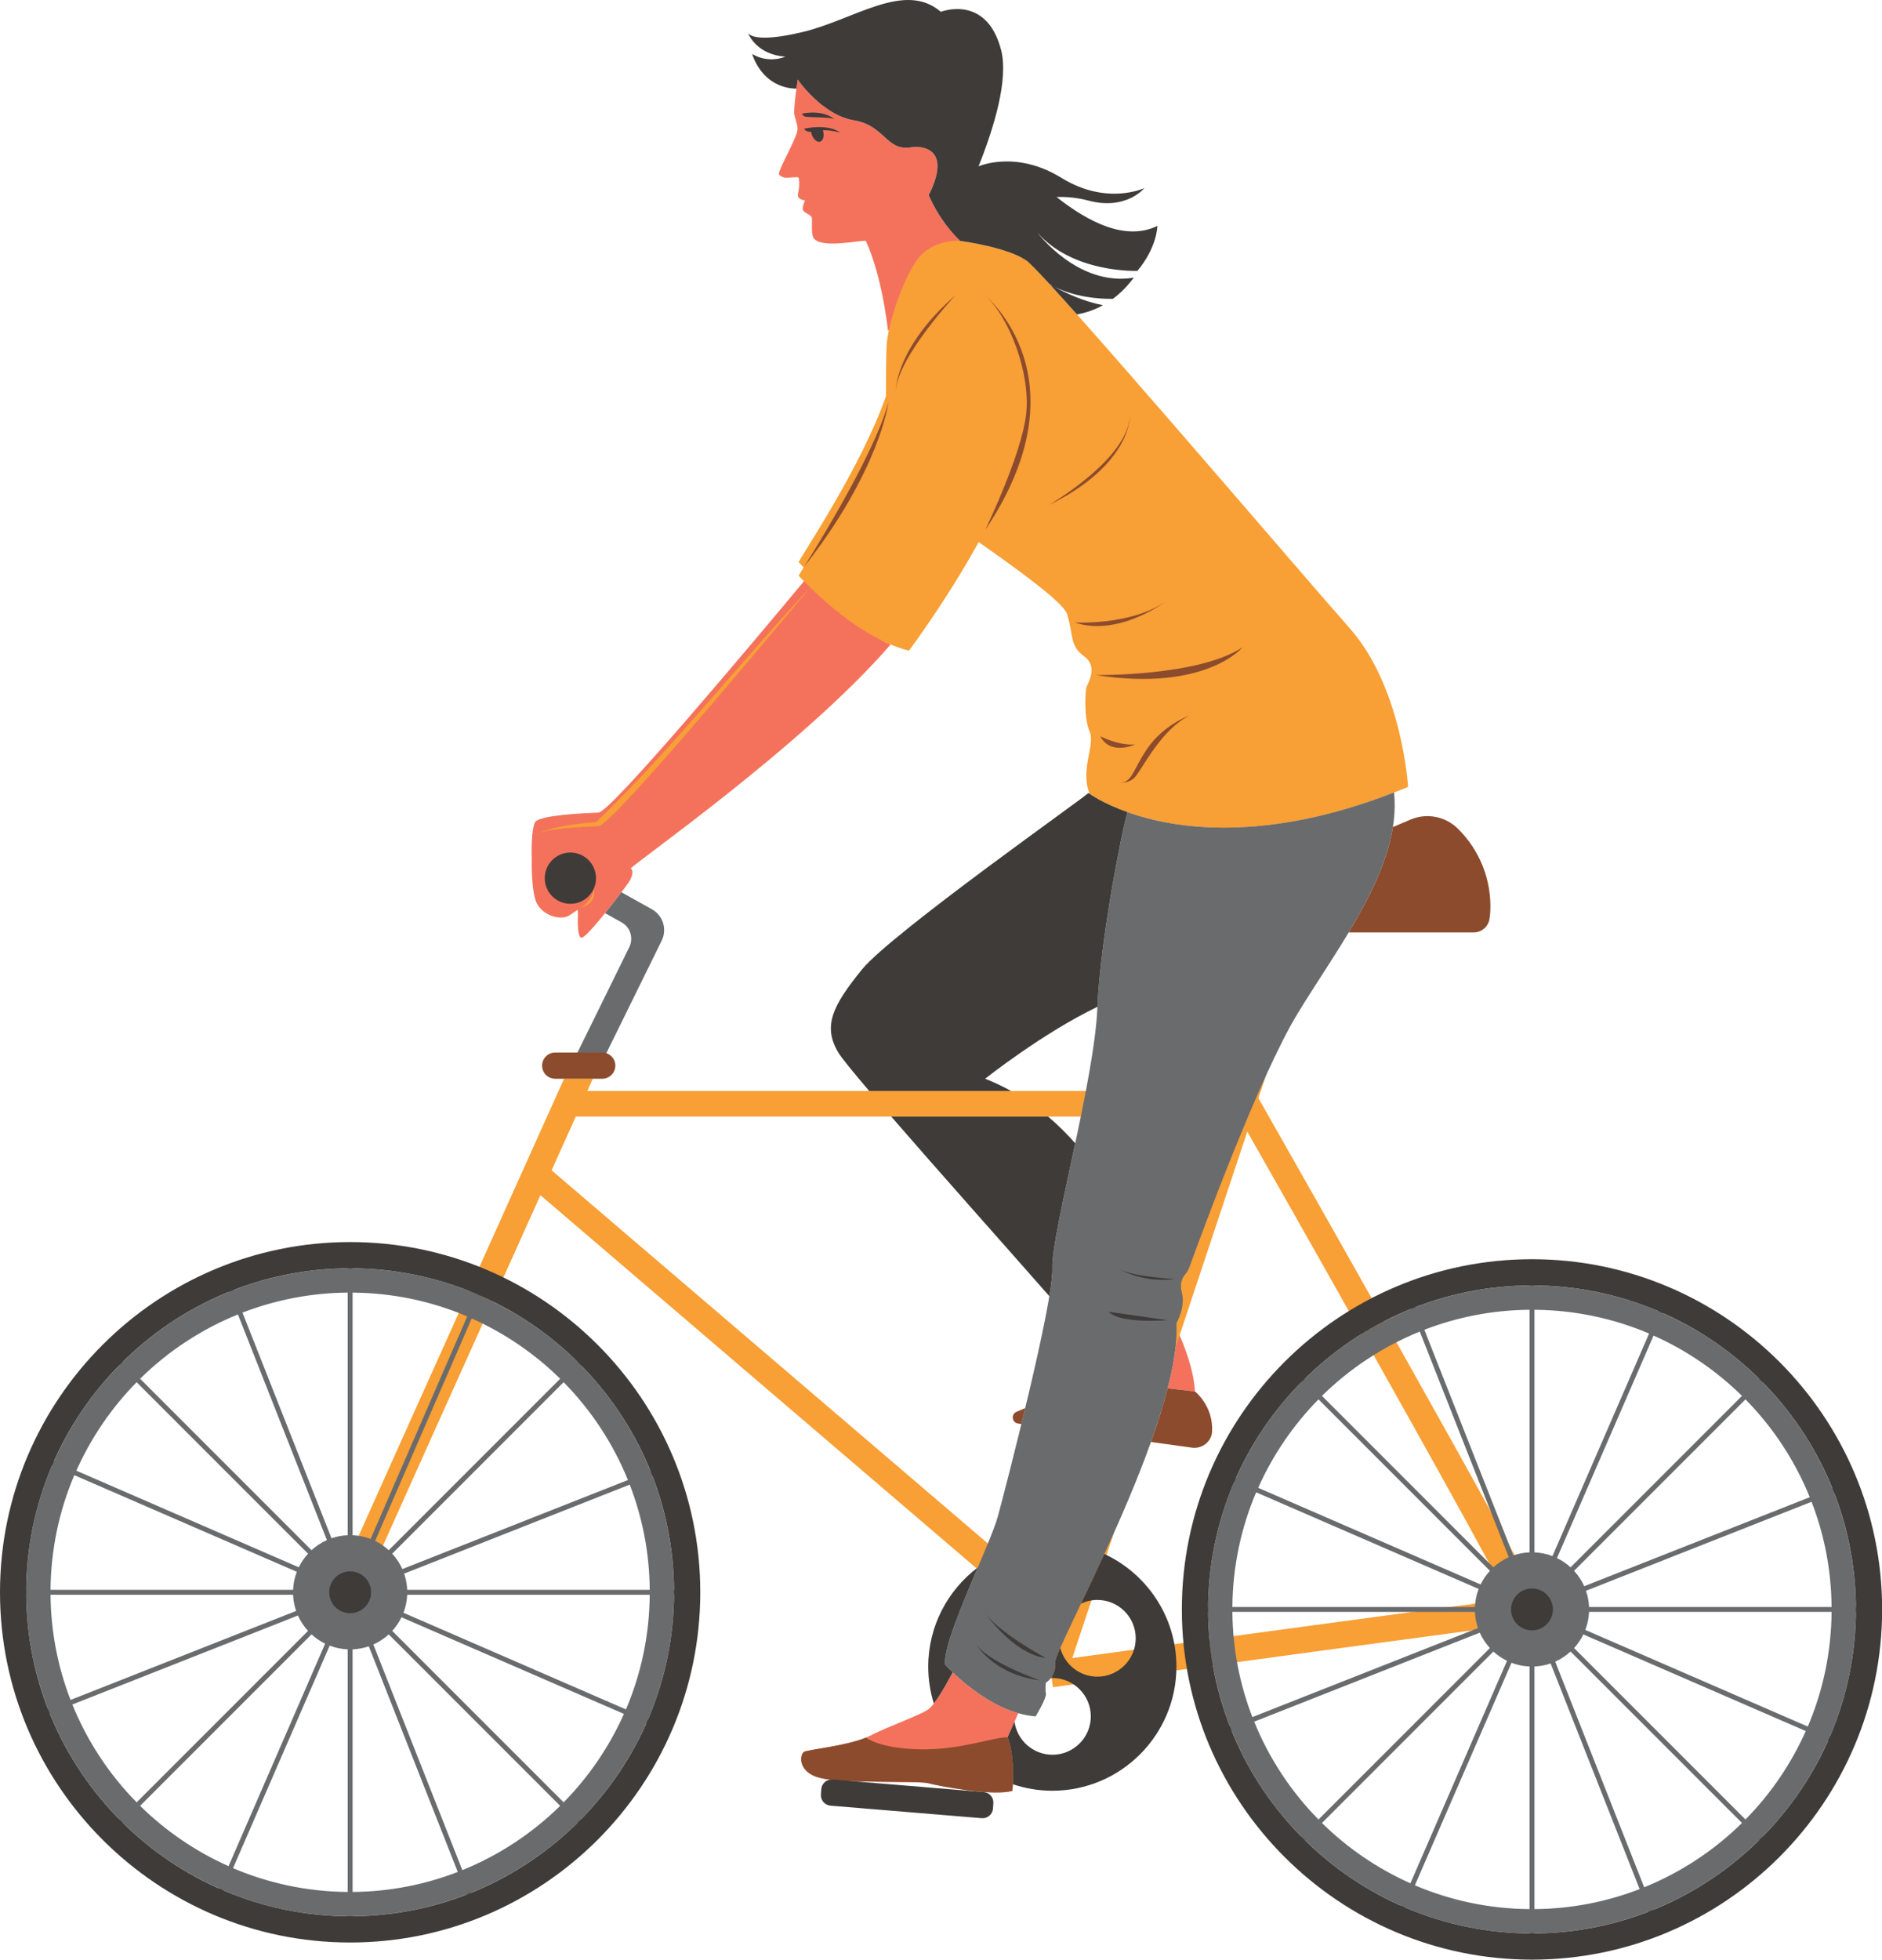 <?xml version="1.0" encoding="UTF-8"?><svg xmlns="http://www.w3.org/2000/svg" xmlns:xlink="http://www.w3.org/1999/xlink" height="500.0" preserveAspectRatio="xMidYMid meet" version="1.0" viewBox="0.0 0.0 480.3 500.0" width="480.3" zoomAndPan="magnify"><defs><clipPath id="a"><path d="M 0 0 L 480.328 0 L 480.328 500 L 0 500 Z M 0 0"/></clipPath></defs><g><g id="change1_1"><path d="M 259.875 437.109 C 252.555 435.012 246.195 429.617 243.129 426.676 C 243.129 426.68 243.129 426.676 243.129 426.68 C 243.129 426.68 239.059 434.625 236.895 436.152 C 234.734 437.684 226.77 440.43 221.965 442.902 C 217.156 445.371 206.312 446.367 205.215 446.969 C 204.113 447.57 203.43 452.102 209.195 453.609 C 214.961 455.121 234.391 454.297 236.895 454.984 C 239.402 455.668 253.609 458.406 258.383 456.902 C 258.383 456.902 259.207 448.184 257.129 443.277 L 259.879 437.113 Z M 160.961 221.629 C 160.219 221.379 204.895 190.426 227.293 164.434 C 226.555 164.125 225.824 163.785 225.098 163.43 C 225.84 162.605 226.566 161.781 227.27 160.969 C 218.73 157.395 210.832 150.43 206.738 146.434 C 191.363 164.91 155.848 207.203 152.742 207.328 C 148.77 207.484 137.848 207.98 136.605 209.719 C 135.855 210.766 135.562 215.059 135.715 219.172 C 135.617 222.891 135.922 227.312 136.629 229.574 C 137.871 233.547 143.086 235.035 145.32 233.547 C 146.73 232.605 147.25 232.258 147.441 232.133 C 147.449 232.508 147.465 232.883 147.492 233.242 C 147.41 235.191 147.387 238.891 148.297 239.258 C 149.539 239.754 159.473 226.594 160.465 225.105 C 161.457 223.613 161.707 221.875 160.961 221.629 Z M 198.77 44.379 C 198.77 44.734 199.816 45.324 200.512 45.355 C 201.203 45.383 203.73 45.059 203.801 45.312 C 204.25 46.906 203.664 49.418 203.648 49.5 C 203.469 50.586 204.277 50.895 205.434 51.172 C 205.434 51.172 204.516 53.082 205.004 53.766 C 205.492 54.445 207.066 54.797 207.191 55.59 C 207.316 56.383 206.984 59.496 207.555 60.578 C 209.238 63.766 220.461 61.027 220.984 61.496 C 225.254 70.828 226.621 84.43 226.621 84.43 L 246.125 62.398 C 246.125 62.398 240.738 58.281 237.016 49.797 C 243.84 36.152 232.922 37.52 232.922 37.52 C 226.102 38.883 226.102 32.059 217.914 30.695 C 209.727 29.328 203.586 20.289 203.586 20.289 C 203.586 20.289 202.43 27.898 202.723 29.238 C 203.016 30.574 203.73 32.324 203.488 33.402 C 202.91 35.992 198.77 43.102 198.77 44.379 Z M 304.961 355.023 L 297.988 354.238 C 299.434 348.598 300.289 343.383 300.266 338.977 C 302.602 344.004 304.656 349.781 304.961 355.023" fill="#f4725c"/></g><g id="change2_1"><path d="M 148.328 231.535 C 148.328 231.535 151.445 229.59 151.492 226.809 C 151.492 226.809 152.699 230.215 148.328 231.535 Z M 344.453 160.297 C 331.047 145.152 266.969 69.918 261.887 66.441 C 256.805 62.965 244.906 61.453 244.906 61.453 C 244.906 61.453 239.922 60.98 235.699 64.453 C 231.477 67.93 226.512 82.332 226.266 88.289 C 226.172 90.555 226.086 95.57 226.098 101.074 C 219.883 119.023 204.668 141.562 203.812 143.422 C 203.812 143.422 204.27 143.934 205.09 144.777 C 204.41 145.875 203.965 146.613 203.836 146.891 C 203.836 146.891 217.82 162.531 231.973 166.008 C 231.973 166.008 241.473 153.367 249.766 138.305 C 260.605 145.898 271.465 153.852 272.332 156.699 C 274.07 162.41 272.938 164.734 276.695 167.469 C 280.449 170.199 277.48 174.469 277.234 175.461 C 276.984 176.453 276.559 183.164 278.078 186.641 C 279.598 190.113 275.566 196.324 278.078 202.531 C 278.078 202.531 305.719 223.117 359.352 200.77 C 359.352 200.77 357.863 175.445 344.453 160.297 Z M 384.922 408.059 C 377.027 392.57 343.293 332.66 318.316 288.727 L 273.652 423.047 C 306.746 418.531 367.363 410.285 384.922 408.059 Z M 270.965 409.941 L 280.164 382.273 L 283.75 371.484 L 283.699 371.633 L 312.543 284.891 L 146.945 284.891 C 146.344 286.223 145.75 287.547 145.141 288.895 L 140.773 298.605 C 154.926 310.684 248.629 390.836 270.965 409.941 Z M 392.691 412.5 L 389.77 414.18 C 386.711 414.41 301.34 426.02 268.715 430.477 L 268.387 428.086 L 265.273 427.051 L 268.68 416.812 C 256.242 406.191 151.727 316.766 137.918 304.949 C 116.062 353.52 92.555 405.82 91.742 407.844 L 85.445 405.594 C 85.875 404.305 120.738 326.805 143.953 275.238 L 151.289 275.238 C 150.828 276.262 150.352 277.316 149.887 278.355 L 314.715 278.355 L 329.227 234.719 L 335.574 236.828 L 321.156 280.188 C 324.738 286.484 340.965 315.035 356.926 343.434 C 367.492 362.234 375.875 377.285 381.836 388.172 C 393.965 410.309 393.891 410.434 392.691 412.5 Z M 206.762 149.898 C 191.387 168.375 155.871 210.672 152.766 210.793 C 148.797 210.949 137.871 211.445 136.629 213.184 C 136.629 213.184 138.965 210.781 152.105 209.75 C 152.105 209.75 161.172 201.633 181.473 178.293 C 201.328 155.461 206.762 149.898 206.762 149.898" fill="#f89f35"/></g><g id="change3_1"><path d="M 355.781 202.191 C 322.484 215.168 299.66 211.449 287.758 207.227 C 286.508 210.949 280.746 239.922 280.055 257.164 C 279.312 275.668 268.188 315.18 268.562 323.602 C 268.938 332.023 256.645 379.688 254.641 386.977 C 252.637 394.266 240.621 418.109 241.184 424.691 C 241.184 424.691 252.117 437.016 264.312 437.93 C 264.312 437.93 267.145 433.234 266.922 432.113 C 266.695 430.992 266.922 429.312 266.922 429.312 C 266.922 429.312 269.625 427.836 269.281 424.227 C 268.938 420.617 301.523 363.426 300.23 337.629 C 300.23 337.629 302.613 333.477 301.617 329.805 C 300.977 327.445 301.762 325.98 302.402 325.238 C 302.867 324.699 303.258 324.113 303.5 323.445 C 306.215 315.938 321.262 274.84 331.18 258.566 C 342.117 240.621 357.68 220.965 355.781 202.191 Z M 467.434 410.016 C 467.359 400.562 465.555 391.52 462.328 383.176 L 404.754 405.883 C 405.207 407.188 405.473 408.574 405.535 410.016 Z M 467.434 411.27 L 405.535 411.27 C 405.465 412.887 405.137 414.434 404.586 415.871 L 461.363 440.527 C 465.203 431.523 467.352 421.641 467.434 411.27 Z M 460.848 441.672 L 404.082 417.02 C 403.461 418.293 402.664 419.461 401.715 420.496 L 445.461 464.238 C 451.852 457.742 457.086 450.105 460.848 441.672 Z M 444.57 465.129 L 400.824 421.383 C 399.672 422.441 398.352 423.32 396.902 423.969 L 419.609 481.535 C 428.996 477.73 437.465 472.121 444.57 465.129 Z M 418.445 481.996 L 395.734 424.422 C 394.43 424.875 393.043 425.141 391.602 425.203 L 391.602 487.105 C 401.055 487.027 410.098 485.223 418.445 481.996 Z M 390.348 487.105 L 390.348 425.203 C 388.73 425.133 387.184 424.805 385.746 424.254 L 361.086 481.035 C 370.09 484.871 379.977 487.02 390.348 487.105 Z M 359.945 480.52 L 384.598 423.754 C 383.324 423.133 382.156 422.332 381.121 421.383 L 337.375 465.129 C 343.875 471.523 351.512 476.758 359.945 480.52 Z M 336.488 464.242 L 380.234 420.496 C 379.176 419.344 378.297 418.023 377.648 416.574 L 320.078 439.281 C 323.883 448.668 329.492 457.133 336.488 464.242 Z M 319.617 438.113 L 377.191 415.402 C 376.742 414.102 376.477 412.715 376.414 411.27 L 314.512 411.27 C 314.586 420.723 316.391 429.766 319.617 438.113 Z M 314.512 410.016 L 376.414 410.016 C 376.484 408.398 376.809 406.855 377.363 405.414 L 320.578 380.758 C 316.742 389.762 314.594 399.645 314.512 410.016 Z M 321.098 379.613 L 377.863 404.266 C 378.484 402.992 379.285 401.824 380.234 400.789 L 336.488 357.043 C 330.094 363.543 324.859 371.18 321.098 379.613 Z M 337.375 356.156 L 381.121 399.902 C 382.273 398.844 383.594 397.965 385.047 397.316 L 362.34 339.746 C 352.949 343.555 344.484 349.16 337.375 356.156 Z M 363.504 339.285 L 386.215 396.863 C 387.516 396.41 388.902 396.145 390.348 396.082 L 390.348 334.184 C 380.895 334.258 371.852 336.062 363.504 339.285 Z M 391.602 334.184 L 391.602 396.082 C 393.219 396.152 394.762 396.48 396.199 397.031 L 420.859 340.25 C 411.855 336.414 401.969 334.266 391.602 334.184 Z M 422.004 340.77 L 397.352 397.535 C 398.625 398.156 399.793 398.953 400.824 399.902 L 444.57 356.156 C 438.07 349.766 430.438 344.527 422.004 340.77 Z M 445.461 357.047 L 401.715 400.789 C 402.773 401.945 403.652 403.266 404.301 404.715 L 461.867 382.008 C 458.062 372.621 452.453 364.152 445.461 357.047 Z M 476.984 410.016 L 476.984 411.27 L 473.625 411.27 C 473.539 422.516 471.207 433.234 467.039 442.992 L 470.117 444.332 L 469.617 445.48 L 466.523 444.137 C 462.449 453.289 456.773 461.57 449.836 468.613 L 452.238 471.02 L 451.348 471.906 L 448.945 469.504 C 441.242 477.09 432.062 483.172 421.879 487.293 L 423.117 490.426 L 421.949 490.887 L 420.715 487.754 C 411.664 491.258 401.855 493.219 391.602 493.293 L 391.602 496.656 L 390.348 496.656 L 390.348 493.293 C 379.102 493.211 368.383 490.879 358.621 486.711 L 357.285 489.785 L 356.137 489.285 L 357.48 486.195 C 348.328 482.121 340.047 476.441 333 469.504 L 330.598 471.906 L 329.711 471.02 L 332.113 468.617 C 324.523 460.914 318.441 451.73 314.32 441.551 L 311.191 442.785 L 310.73 441.617 L 313.859 440.387 C 310.359 431.336 308.398 421.523 308.32 411.27 L 304.961 411.27 L 304.961 410.016 L 308.32 410.016 C 308.406 398.77 310.738 388.051 314.902 378.289 L 311.828 376.957 L 312.328 375.809 L 315.422 377.148 C 319.496 367.996 325.172 359.715 332.113 352.668 L 329.711 350.266 L 330.598 349.379 L 333 351.781 C 340.703 344.191 349.887 338.113 360.066 333.992 L 358.832 330.859 L 359.996 330.398 L 361.234 333.531 C 370.285 330.027 380.094 328.066 390.348 327.992 L 390.348 324.633 L 391.602 324.633 L 391.602 327.992 C 402.848 328.078 413.566 330.41 423.324 334.574 L 424.66 331.5 L 425.809 332 L 424.469 335.094 C 433.617 339.164 441.902 344.844 448.945 351.781 L 451.348 349.379 L 452.238 350.266 L 449.832 352.672 C 457.422 360.375 463.504 369.555 467.621 379.734 L 470.758 378.5 L 471.219 379.668 L 468.086 380.902 C 471.586 389.953 473.547 399.762 473.625 410.016 Z M 165.82 405.641 C 165.742 396.188 163.938 387.145 160.715 378.797 L 103.137 401.508 C 103.59 402.812 103.855 404.195 103.918 405.641 Z M 165.82 406.895 L 103.918 406.895 C 103.848 408.512 103.52 410.059 102.969 411.492 L 159.75 436.152 C 163.59 427.148 165.734 417.266 165.82 406.895 Z M 159.234 437.297 L 102.469 412.645 C 101.844 413.918 101.047 415.086 100.098 416.117 L 143.844 459.863 C 150.238 453.367 155.473 445.73 159.234 437.297 Z M 142.957 460.754 L 99.211 417.008 C 98.055 418.066 96.738 418.945 95.285 419.594 L 117.992 477.16 C 127.383 473.355 135.848 467.746 142.957 460.754 Z M 116.828 477.621 L 94.121 420.047 C 92.816 420.5 91.43 420.766 89.984 420.828 L 89.984 482.73 C 99.438 482.652 108.48 480.848 116.828 477.621 Z M 88.73 482.73 L 88.73 420.828 C 87.113 420.758 85.57 420.43 84.133 419.879 L 59.473 476.66 C 68.477 480.496 78.363 482.645 88.73 482.73 Z M 58.328 476.145 L 82.98 419.375 C 81.707 418.754 80.539 417.957 79.504 417.008 L 35.758 460.754 C 42.258 467.145 49.895 472.383 58.328 476.145 Z M 34.871 459.863 L 78.617 416.117 C 77.559 414.965 76.68 413.645 76.035 412.195 L 18.465 434.902 C 22.27 444.289 27.879 452.758 34.871 459.863 Z M 18.004 433.738 L 75.578 411.027 C 75.125 409.723 74.859 408.336 74.797 406.895 L 12.895 406.895 C 12.973 416.348 14.777 425.391 18.004 433.738 Z M 12.895 405.641 L 74.797 405.641 C 74.867 404.023 75.195 402.48 75.746 401.039 L 18.965 376.383 C 15.129 385.387 12.98 395.27 12.895 405.641 Z M 19.484 375.238 L 76.25 399.891 C 76.871 398.617 77.668 397.449 78.617 396.414 L 34.871 352.668 C 28.477 359.168 23.242 366.805 19.484 375.238 Z M 35.758 351.781 L 79.504 395.527 C 80.66 394.469 81.977 393.59 83.43 392.941 L 60.723 335.371 C 51.336 339.18 42.867 344.785 35.758 351.781 Z M 61.887 334.91 L 84.598 392.484 C 85.902 392.035 87.289 391.77 88.73 391.707 L 88.73 329.805 C 79.277 329.883 70.234 331.688 61.887 334.91 Z M 89.984 329.805 L 89.984 391.707 C 91.602 391.777 93.148 392.105 94.586 392.656 L 119.246 335.875 C 110.242 332.039 100.355 329.891 89.984 329.805 Z M 120.387 336.395 L 95.734 393.156 C 97.008 393.777 98.176 394.578 99.211 395.527 L 142.957 351.781 C 136.457 345.387 128.82 340.152 120.387 336.395 Z M 143.844 352.668 L 100.098 396.414 C 101.156 397.566 102.035 398.887 102.684 400.34 L 160.254 377.629 C 156.445 368.242 150.84 359.777 143.844 352.668 Z M 175.371 405.641 L 175.371 406.895 L 172.008 406.895 C 171.926 418.141 169.594 428.859 165.426 438.617 L 168.5 439.953 L 168 441.105 L 164.906 439.762 C 160.836 448.914 155.156 457.195 148.219 464.238 L 150.621 466.645 L 149.734 467.527 L 147.332 465.129 C 139.629 472.715 130.445 478.797 120.266 482.918 L 121.5 486.051 L 120.336 486.512 L 119.098 483.379 C 110.051 486.883 100.238 488.84 89.984 488.918 L 89.984 492.277 L 88.73 492.277 L 88.73 488.918 C 77.484 488.836 66.766 486.504 57.008 482.336 L 55.672 485.41 L 54.523 484.91 L 55.863 481.816 C 46.715 477.742 38.43 472.066 31.387 465.129 L 28.98 467.527 L 28.094 466.645 L 30.496 464.238 C 22.91 456.535 16.828 447.355 12.707 437.172 L 9.574 438.41 L 9.113 437.242 L 12.246 436.008 C 8.742 426.957 6.781 417.148 6.707 406.895 L 3.344 406.895 L 3.344 405.641 L 6.707 405.641 C 6.789 394.395 9.121 383.676 13.289 373.914 L 10.215 372.578 L 10.715 371.43 L 13.809 372.773 C 17.879 363.621 23.559 355.34 30.496 348.297 L 28.094 345.891 L 28.98 345.004 L 31.387 347.406 C 39.09 339.82 48.27 333.738 58.449 329.617 L 57.215 326.484 L 58.383 326.023 L 59.617 329.156 C 68.668 325.652 78.477 323.691 88.73 323.617 L 88.73 320.258 L 89.984 320.258 L 89.984 323.617 C 101.23 323.699 111.949 326.031 121.711 330.199 L 123.047 327.125 L 124.195 327.625 L 122.852 330.719 C 132.004 334.789 140.285 340.469 147.332 347.406 L 149.734 345.004 L 150.621 345.891 L 148.219 348.293 C 155.805 355.996 161.887 365.18 166.008 375.359 L 169.141 374.125 L 169.602 375.293 L 166.469 376.527 C 169.973 385.578 171.934 395.387 172.012 405.641 Z M 158.59 227.656 L 166.383 232.008 C 169.203 233.582 170.297 237.09 168.871 239.988 L 168.461 240.824 L 152.246 273.797 L 146.672 269.992 L 160.605 241.641 C 161.73 239.355 160.867 236.586 158.641 235.344 L 154.426 232.988 C 155.941 231.113 157.449 229.168 158.59 227.656" fill="#6a6b6c"/></g><g id="change4_1"><path d="M 226.75 102.645 C 222.75 117.273 205.09 144.777 205.09 144.777 C 224.574 120 226.75 102.645 226.75 102.645 Z M 243.766 75.406 C 228.652 88.59 228.652 99.41 228.652 99.41 C 229.391 90.816 243.766 75.406 243.766 75.406 Z M 288.363 106.227 C 287.621 117.637 266.844 129.277 267.914 128.746 C 288.648 118.504 288.363 106.227 288.363 106.227 Z M 251.418 75.406 C 257.59 80.891 263.027 95.262 261.887 105.633 C 260.746 116.004 251.418 135.238 251.418 135.238 C 277.441 96.539 251.418 75.406 251.418 75.406 Z M 289.695 189.941 C 285.516 190.305 280.805 187.867 280.805 187.867 C 283.473 192.902 289.695 189.941 289.695 189.941 Z M 284.215 199.48 C 284.215 199.48 287.77 200.461 289.695 198.238 C 291.621 196.016 296.363 186.09 303.625 182.531 C 303.625 182.531 296.938 184.879 292.723 191.113 C 288.512 197.352 288.957 200.578 284.215 199.48 Z M 317.109 165.148 C 305.699 172.707 279.328 172.195 279.77 172.262 C 307.773 176.559 317.109 165.148 317.109 165.148 Z M 297.086 153.75 C 288.047 159.641 274.266 158.824 274.266 158.824 C 285.23 162.527 297.086 153.75 297.086 153.75 Z M 234.734 446.336 C 224.297 446.109 221.004 443.344 221.004 443.344 C 215.848 445.492 206.242 446.406 205.215 446.969 C 204.113 447.57 203.43 452.102 209.195 453.609 C 214.961 455.121 234.391 454.297 236.895 454.984 C 239.402 455.668 253.609 458.406 258.383 456.902 C 258.383 456.902 259.207 448.184 257.129 443.277 C 253.852 443.105 245.172 446.559 234.734 446.336 Z M 372.039 211.41 C 368.883 208.312 364.199 207.379 360.105 209.059 C 358.66 209.652 357.113 210.312 355.48 211.016 C 354.066 219.965 349.535 229.016 344.203 237.906 L 376.105 237.906 C 378.125 237.906 379.852 236.422 380.133 234.422 C 380.23 233.727 380.305 233.082 380.328 232.648 C 380.727 224.781 377.762 217.027 372.039 211.41 Z M 157.039 271.895 C 157.039 270.047 155.539 268.551 153.691 268.551 L 141.695 268.551 C 139.848 268.551 138.348 270.047 138.348 271.895 C 138.348 273.742 139.848 275.238 141.695 275.238 L 153.691 275.238 C 155.539 275.238 157.039 273.742 157.039 271.895 Z M 304.961 355.023 L 297.988 354.238 C 296.875 358.602 295.41 363.219 293.73 367.918 L 304.188 369.367 C 306.77 369.727 309.203 367.852 309.336 365.25 C 309.664 358.676 304.961 355.023 304.961 355.023 Z M 259.402 360.219 C 260.09 359.918 260.844 359.598 261.648 359.266 C 261.32 360.633 260.992 361.992 260.664 363.332 L 259.82 363.215 C 258.25 362.996 257.949 360.852 259.402 360.219" fill="#8c4b2d"/></g><g clip-path="url(#a)" id="change5_1"><path d="M 250.574 463.91 L 211.984 460.711 C 210.512 460.609 209.402 459.336 209.5 457.863 L 209.594 456.52 C 209.691 455.047 210.965 453.934 212.434 454.031 L 251.027 457.238 C 252.496 457.336 253.609 458.609 253.512 460.082 L 253.422 461.43 C 253.32 462.898 252.047 464.012 250.574 463.91 Z M 204.68 28.996 C 204.68 28.996 204.773 29.52 205.535 29.758 C 206.297 29.996 212.047 29.805 212.949 30.422 C 212.949 30.422 210.383 27.902 204.68 28.996 Z M 214.414 33.848 C 211.211 31.422 205.219 32.832 205.219 32.832 C 205.621 33.641 206.574 33.645 206.969 33.605 C 207 33.773 207.039 33.941 207.09 34.113 C 207.504 35.48 208.492 36.391 209.301 36.148 C 210.105 35.906 210.426 34.602 210.012 33.23 C 210.012 33.227 210.008 33.223 210.008 33.219 C 212.434 33.203 214.414 33.848 214.414 33.848 Z M 299.793 326.328 C 299.793 326.328 288.926 325.824 285.391 323.676 C 285.391 323.676 291.453 327.465 299.793 326.328 Z M 282.934 334.703 C 285.852 337.848 297.98 336.836 297.98 336.836 M 266.922 423.047 C 266.922 423.047 254.016 416.168 250.688 410.645 C 250.688 410.645 258.316 422.008 266.922 423.047 Z M 265.273 428.727 C 265.613 428.773 251.492 423.977 248.797 419.035 C 248.797 419.035 253.004 427.078 265.273 428.727 Z M 203.258 22.602 C 203.434 21.277 203.586 20.289 203.586 20.289 C 203.586 20.289 209.727 29.328 217.914 30.695 C 222.52 31.461 224.531 33.957 226.629 35.75 C 226.863 35.949 227.098 36.141 227.336 36.316 C 227.812 36.676 228.305 36.984 228.852 37.219 C 229.938 37.688 231.219 37.859 232.922 37.52 C 232.922 37.52 233.094 37.496 233.379 37.484 C 233.449 37.484 233.527 37.48 233.613 37.48 C 233.781 37.48 233.973 37.48 234.18 37.492 C 234.41 37.504 234.66 37.527 234.926 37.566 C 235.133 37.594 235.344 37.633 235.562 37.684 C 236.18 37.828 236.824 38.07 237.402 38.461 C 237.469 38.504 237.531 38.547 237.594 38.594 C 239.426 39.98 240.387 43.055 237.016 49.797 C 239.73 55.98 243.316 59.836 245.066 61.477 C 246.484 61.668 257.148 63.199 261.887 66.441 C 262.656 66.969 264.793 69.156 267.895 72.523 C 268.281 72.746 268.684 72.973 269.117 73.211 C 274.395 75.727 279.898 76.297 284.02 76.246 C 286.148 74.664 287.91 72.789 289.352 70.844 C 275.098 73.223 264.789 59.391 264.789 59.391 C 273.906 69.77 290.246 69.117 290.277 69.113 C 295.367 63.004 295.367 57.645 295.367 57.645 C 287.219 61.594 277.672 56.609 269.633 50.27 C 272.023 50.18 274.797 50.391 277.812 51.191 C 287.43 53.742 292.059 47.988 292.059 47.988 C 292.059 47.988 282.504 52.559 270.871 45.375 C 259.238 38.195 249.738 42.441 249.738 42.441 C 249.738 42.441 249.734 42.445 249.734 42.445 C 253.711 32.473 257.438 20.184 255.469 12.684 C 251.723 -1.578 240.113 3.016 240.113 3.016 C 230.805 -4.965 217.992 5.07 204.68 8.211 C 193.035 10.961 191.137 8.902 190.844 8.344 C 191.176 9.16 193.422 13.984 200.414 14.453 C 200.414 14.453 196.301 16.359 191.945 13.766 C 195.176 23.121 203.258 22.602 203.258 22.602 Z M 274.855 80.23 C 277.344 79.77 279.551 78.949 281.496 77.871 C 276.785 76.977 272.316 74.949 269.117 73.211 C 268.746 73.031 268.379 72.844 268.012 72.648 C 269.949 74.758 272.262 77.32 274.855 80.23 Z M 145.562 217.523 C 141.953 217.523 139.023 220.453 139.023 224.066 C 139.023 227.676 141.953 230.605 145.562 230.605 C 149.176 230.605 152.105 227.676 152.105 224.066 C 152.105 220.453 149.176 217.523 145.562 217.523 Z M 391.512 405.332 C 388.578 405.035 385.961 407.172 385.66 410.105 C 385.363 413.039 387.504 415.656 390.438 415.957 C 393.371 416.254 395.988 414.113 396.285 411.18 C 396.582 408.246 394.445 405.629 391.512 405.332 Z M 89.359 400.93 C 86.41 400.93 84.02 403.316 84.02 406.27 C 84.02 409.215 86.41 411.605 89.359 411.605 C 92.305 411.605 94.699 409.215 94.699 406.27 C 94.699 403.316 92.305 400.93 89.359 400.93 Z M 473.641 410.645 C 473.641 456.227 436.555 493.309 390.973 493.309 C 345.391 493.309 308.309 456.227 308.309 410.645 C 308.309 365.062 345.391 327.977 390.973 327.977 C 436.555 327.977 473.641 365.062 473.641 410.645 Z M 480.332 410.645 C 480.332 361.371 440.246 321.285 390.973 321.285 C 341.703 321.285 301.617 361.371 301.617 410.645 C 301.617 459.914 341.703 500 390.973 500 C 440.246 500 480.332 459.914 480.332 410.645 Z M 172.023 406.27 C 172.023 451.852 134.941 488.934 89.359 488.934 C 43.773 488.934 6.691 451.852 6.691 406.27 C 6.691 360.684 43.773 323.602 89.359 323.602 C 134.941 323.602 172.023 360.684 172.023 406.27 Z M 178.715 406.27 C 178.715 356.996 138.633 316.91 89.359 316.91 C 40.086 316.91 0 356.996 0 406.27 C 0 455.539 40.086 495.625 89.359 495.625 C 138.633 495.625 178.715 455.539 178.715 406.27 Z M 243.129 426.68 C 241.887 425.484 241.184 424.691 241.184 424.691 C 240.824 420.516 245.539 409.379 249.539 399.938 C 241.867 405.719 236.895 414.906 236.895 425.234 C 236.895 428.512 237.395 431.672 238.324 434.645 C 240.48 431.844 243.129 426.68 243.129 426.68 Z M 281.844 396.496 C 279.727 401.098 277.688 405.391 275.891 409.16 C 277.156 408.562 278.562 408.219 280.055 408.219 C 285.453 408.219 289.844 412.609 289.844 418.008 C 289.844 423.406 285.453 427.797 280.055 427.797 C 275.512 427.797 271.688 424.68 270.594 420.473 C 269.719 422.461 269.238 423.77 269.281 424.227 C 269.457 426.059 268.844 427.34 268.199 428.156 C 268.332 428.152 268.461 428.137 268.594 428.137 C 273.992 428.137 278.383 432.527 278.383 437.93 C 278.383 443.328 273.992 447.719 268.594 447.719 C 263.656 447.719 259.57 444.043 258.906 439.285 L 257.129 443.277 C 258.648 446.867 258.613 452.484 258.488 455.246 C 261.656 456.312 265.039 456.902 268.562 456.902 C 286.023 456.902 300.23 442.695 300.23 425.234 C 300.23 412.516 292.688 401.527 281.844 396.496 Z M 221.824 278.355 L 258.023 278.355 C 255.93 277.199 253.738 276.145 251.414 275.238 C 251.414 275.238 266.004 263.637 280.066 256.891 C 280.809 239.617 286.512 210.934 287.758 207.227 C 281.328 204.949 278.078 202.531 278.078 202.531 C 278.062 202.492 278.055 202.453 278.039 202.414 C 277.766 202.422 277.617 202.426 277.617 202.426 C 277.98 202.621 227.488 238.121 219.992 247.348 C 212.5 256.57 209.906 261.793 213.941 268.551 C 214.727 269.867 217.641 273.441 221.824 278.355 Z M 291.344 208.375 C 291.363 208.379 291.387 208.387 291.41 208.395 C 291.387 208.387 291.363 208.379 291.344 208.375 Z M 288.875 207.609 C 288.91 207.621 288.945 207.633 288.98 207.645 C 288.945 207.633 288.91 207.621 288.875 207.609 Z M 268.562 323.602 C 268.363 319.129 271.402 305.902 274.41 291.707 C 272.316 289.332 270.012 287.035 267.477 284.891 L 227.445 284.891 C 239.32 298.594 256.344 317.691 267.801 330.715 C 268.336 327.504 268.625 325.004 268.562 323.602 Z M 290.211 208.039 C 290.148 208.02 290.086 208 290.023 207.98 C 290.086 208 290.148 208.02 290.211 208.039" fill="#3e3b39"/></g></g></svg>